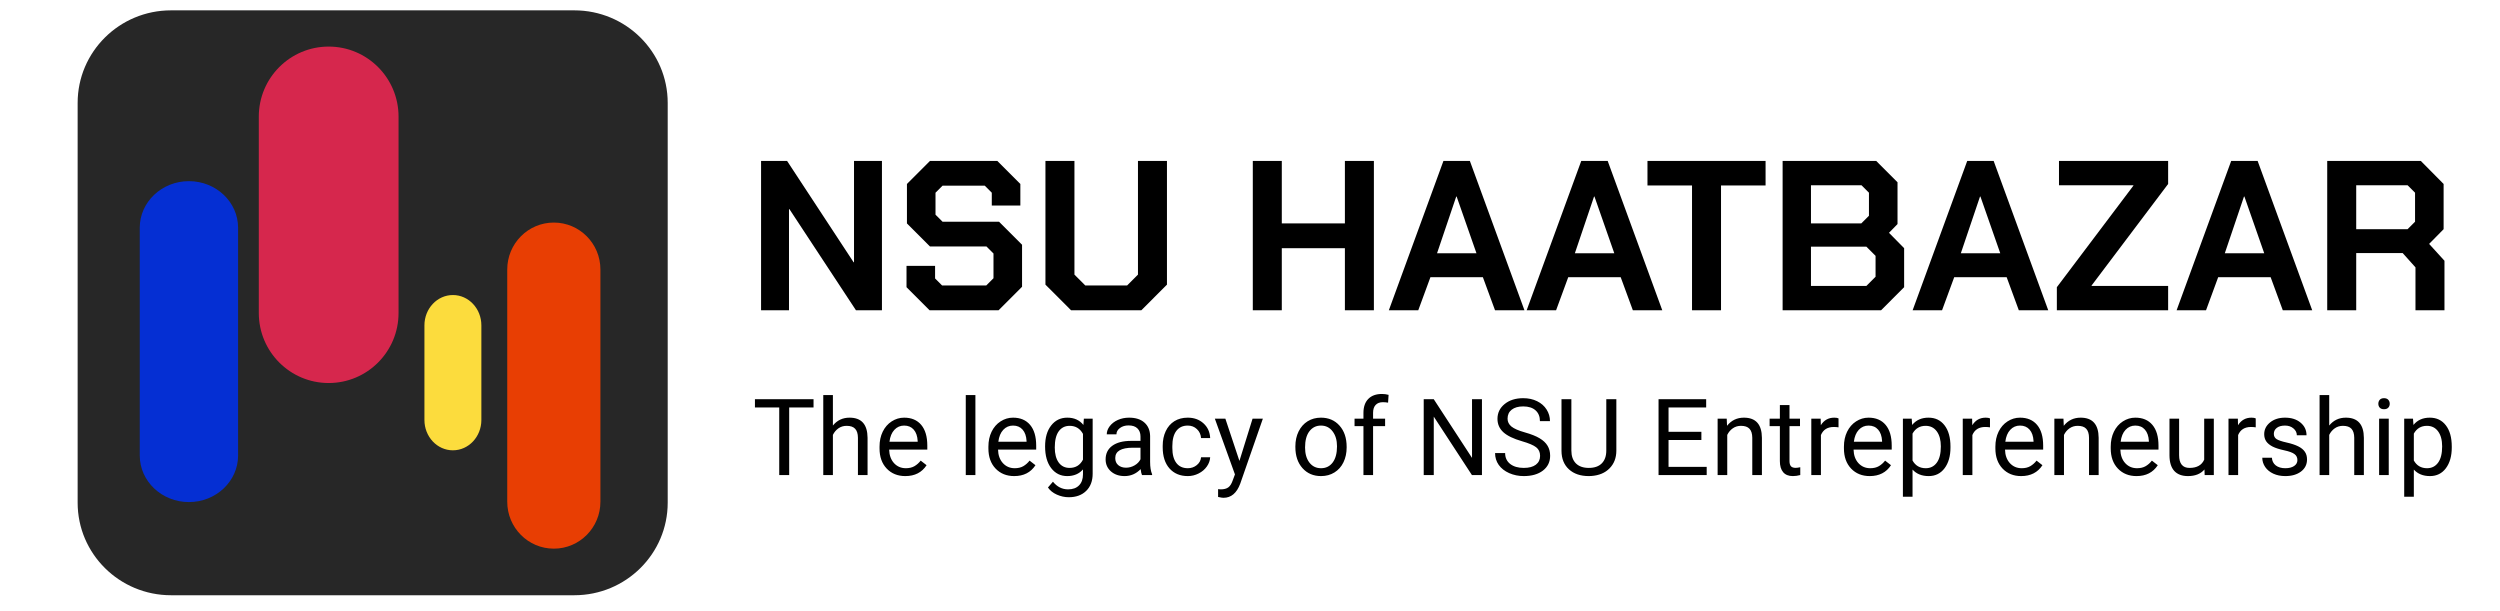 <svg width="483" height="118" viewBox="0 0 483 118" fill="none" xmlns="http://www.w3.org/2000/svg">
<path d="M147.039 31.092H152.064L164.914 50.665H164.996V31.092H170.392V59.937H165.367L152.517 40.405H152.434V59.937H147.039V31.092ZM175.139 55.486V51.366H180.658V53.797L182.017 55.157H190.542L191.942 53.756V48.976L190.583 47.616H179.669L175.221 43.166V35.543L179.669 31.092H192.684L197.132 35.543V39.704H191.613V37.232L190.254 35.872H182.099L180.74 37.232V41.476L182.099 42.836H193.013L197.461 47.286V55.404L192.931 59.937H179.587L175.139 55.486ZM201.98 54.992V31.092H207.582V53.055L209.682 55.157H217.755L219.855 53.055V31.092H225.456V54.992L220.514 59.937H206.923L201.98 54.992ZM242.041 31.092H247.643V43.166H259.834V31.092H265.435V59.937H259.834V47.946H247.643V59.937H242.041V31.092ZM278.871 31.092H283.978L294.522 59.937H288.838L286.49 53.55H276.359L274.011 59.937H268.327L278.871 31.092ZM285.255 48.935L281.424 37.974H281.342L277.635 48.935H285.255ZM305.498 31.092H310.605L321.148 59.937H315.465L313.117 53.55H302.985L300.638 59.937H294.954L305.498 31.092ZM311.882 48.935L308.051 37.974H307.969L304.262 48.935H311.882ZM326.899 35.831H318.292V31.092H341.109V35.831H332.501V59.937H326.899V35.831ZM344.402 31.092H362.482L366.601 35.213V43.289L364.953 44.979L367.878 47.946V55.486L363.43 59.937H344.402V31.092ZM359.599 43.166L361.082 41.682V37.232L359.641 35.79H349.879V43.166H359.599ZM360.588 55.239L362.359 53.467V49.429L360.588 47.657H349.879V55.239H360.588ZM380.067 31.092H385.174L395.718 59.937H390.034L387.686 53.55H377.555L375.207 59.937H369.523L380.067 31.092ZM386.451 48.935L382.62 37.974H382.538L378.831 48.935H386.451ZM397.384 55.486L412.17 35.872V35.79H397.796V31.092H418.883V35.543L404.097 55.157V55.239H418.883V59.937H397.384V55.486ZM431.066 31.092H436.174L446.717 59.937H441.033L438.686 53.55H428.554L426.207 59.937H420.523L431.066 31.092ZM437.45 48.935L433.62 37.974H433.538L429.831 48.935H437.45ZM472.271 50.377V59.937H466.67V51.654L464.199 48.893H455.22V59.937H449.619V31.092H467.7L472.106 35.543V44.278L469.306 47.122L472.271 50.377ZM455.22 44.278H465.146L466.588 42.836V37.232L465.146 35.79H455.22V44.278Z" fill="black"/>
<path d="M157.176 78.72H152.47V91.778H150.549V78.72H145.854V77.13H157.176V78.72ZM160.916 82.211C161.741 81.198 162.813 80.692 164.134 80.692C166.433 80.692 167.593 81.989 167.613 84.585V91.778H165.753V84.575C165.746 83.79 165.565 83.21 165.21 82.835C164.861 82.459 164.315 82.271 163.571 82.271C162.967 82.271 162.438 82.432 161.982 82.754C161.526 83.076 161.171 83.498 160.916 84.022V91.778H159.056V76.326H160.916V82.211ZM174.913 91.979C173.438 91.979 172.238 91.496 171.313 90.531C170.388 89.558 169.926 88.26 169.926 86.637V86.295C169.926 85.215 170.13 84.253 170.539 83.408C170.955 82.556 171.531 81.892 172.268 81.416C173.013 80.933 173.817 80.692 174.682 80.692C176.096 80.692 177.196 81.158 177.98 82.09C178.764 83.022 179.156 84.357 179.156 86.094V86.869H171.786C171.813 87.942 172.124 88.81 172.721 89.474C173.324 90.131 174.088 90.46 175.013 90.46C175.671 90.46 176.227 90.326 176.683 90.058C177.138 89.789 177.537 89.434 177.879 88.991L179.015 89.877C178.104 91.278 176.736 91.979 174.913 91.979ZM174.682 82.221C173.931 82.221 173.301 82.496 172.791 83.046C172.282 83.589 171.967 84.353 171.846 85.339H177.296V85.199C177.242 84.253 176.988 83.522 176.532 83.005C176.076 82.482 175.459 82.221 174.682 82.221ZM188.448 91.778H186.587V76.326H188.448V91.778ZM195.948 91.979C194.474 91.979 193.274 91.496 192.349 90.531C191.423 89.558 190.96 88.26 190.96 86.637V86.295C190.96 85.215 191.166 84.253 191.574 83.408C191.99 82.556 192.567 81.892 193.304 81.416C194.047 80.933 194.852 80.692 195.717 80.692C197.131 80.692 198.231 81.158 199.016 82.09C199.8 83.022 200.192 84.357 200.192 86.094V86.869H192.821C192.847 87.942 193.16 88.81 193.757 89.474C194.36 90.131 195.124 90.46 196.049 90.46C196.706 90.46 197.262 90.326 197.719 90.058C198.173 89.789 198.572 89.434 198.915 88.991L200.051 89.877C199.139 91.278 197.771 91.979 195.948 91.979ZM195.717 82.221C194.967 82.221 194.336 82.496 193.826 83.046C193.317 83.589 193.003 84.353 192.881 85.339H198.331V85.199C198.278 84.253 198.024 83.522 197.567 83.005C197.112 82.482 196.494 82.221 195.717 82.221ZM201.912 86.245C201.912 84.548 202.303 83.2 203.088 82.201C203.872 81.195 204.911 80.692 206.205 80.692C207.532 80.692 208.567 81.161 209.312 82.1L209.402 80.893H211.102V91.516C211.102 92.925 210.683 94.035 209.844 94.846C209.013 95.658 207.893 96.064 206.486 96.064C205.701 96.064 204.934 95.896 204.183 95.561C203.432 95.225 202.859 94.766 202.464 94.182L203.43 93.066C204.228 94.052 205.203 94.545 206.356 94.545C207.261 94.545 207.965 94.29 208.466 93.78C208.977 93.27 209.232 92.553 209.232 91.627V90.691C208.487 91.55 207.472 91.979 206.184 91.979C204.911 91.979 203.878 91.466 203.088 90.44C202.303 89.414 201.912 88.015 201.912 86.245ZM203.782 86.456C203.782 87.683 204.033 88.649 204.535 89.353C205.038 90.051 205.742 90.4 206.647 90.4C207.82 90.4 208.682 89.867 209.232 88.8V83.83C208.661 82.791 207.807 82.271 206.667 82.271C205.763 82.271 205.055 82.623 204.546 83.327C204.037 84.032 203.782 85.075 203.782 86.456ZM220.633 91.778C220.526 91.563 220.44 91.181 220.373 90.631C219.508 91.53 218.474 91.979 217.276 91.979C216.204 91.979 215.322 91.677 214.631 91.074C213.948 90.463 213.605 89.692 213.605 88.76C213.605 87.626 214.034 86.748 214.893 86.124C215.758 85.494 216.971 85.178 218.532 85.178H220.343V84.323C220.343 83.673 220.148 83.156 219.759 82.774C219.371 82.385 218.796 82.191 218.04 82.191C217.376 82.191 216.82 82.358 216.37 82.694C215.921 83.029 215.696 83.435 215.696 83.911H213.826C213.826 83.368 214.017 82.845 214.399 82.341C214.788 81.832 215.311 81.429 215.968 81.134C216.632 80.839 217.359 80.692 218.151 80.692C219.403 80.692 220.386 81.007 221.097 81.637C221.807 82.261 222.176 83.123 222.202 84.223V89.233C222.202 90.232 222.329 91.027 222.584 91.617V91.778H220.633ZM217.548 90.359C218.13 90.359 218.682 90.209 219.206 89.907C219.729 89.605 220.107 89.213 220.343 88.73V86.496H218.884C216.604 86.496 215.466 87.164 215.466 88.498C215.466 89.082 215.661 89.538 216.048 89.867C216.438 90.195 216.937 90.359 217.548 90.359ZM229.482 90.46C230.147 90.46 230.725 90.259 231.222 89.856C231.718 89.454 231.993 88.951 232.047 88.347H233.807C233.773 88.971 233.558 89.565 233.163 90.128C232.768 90.691 232.238 91.141 231.573 91.476C230.916 91.811 230.22 91.979 229.482 91.979C228.002 91.979 226.822 91.486 225.942 90.5C225.072 89.508 224.635 88.153 224.635 86.436V86.124C224.635 85.064 224.83 84.122 225.22 83.297C225.607 82.472 226.165 81.832 226.888 81.376C227.62 80.92 228.481 80.692 229.473 80.692C230.692 80.692 231.705 81.057 232.51 81.788C233.32 82.519 233.753 83.468 233.807 84.635H232.047C231.993 83.931 231.725 83.354 231.242 82.905C230.767 82.449 230.177 82.221 229.473 82.221C228.528 82.221 227.794 82.563 227.27 83.247C226.755 83.924 226.496 84.907 226.496 86.195V86.547C226.496 87.801 226.755 88.767 227.27 89.444C227.786 90.121 228.524 90.46 229.482 90.46ZM239.457 89.052L241.992 80.893H243.982L239.608 93.458C238.931 95.269 237.854 96.174 236.381 96.174L236.029 96.144L235.335 96.013V94.504L235.838 94.545C236.467 94.545 236.958 94.417 237.306 94.162C237.662 93.907 237.952 93.441 238.18 92.764L238.592 91.657L234.711 80.893H236.742L239.457 89.052ZM250.266 86.235C250.266 85.168 250.474 84.209 250.89 83.358C251.313 82.506 251.895 81.849 252.64 81.386C253.391 80.923 254.245 80.692 255.203 80.692C256.686 80.692 257.882 81.205 258.794 82.231C259.711 83.257 260.172 84.622 260.172 86.325V86.456C260.172 87.516 259.966 88.468 259.558 89.313C259.155 90.152 258.575 90.805 257.818 91.275C257.068 91.744 256.203 91.979 255.224 91.979C253.748 91.979 252.552 91.466 251.635 90.44C250.723 89.414 250.266 88.056 250.266 86.366V86.235ZM252.137 86.456C252.137 87.663 252.415 88.632 252.972 89.363C253.535 90.094 254.286 90.46 255.224 90.46C256.169 90.46 256.92 90.091 257.476 89.353C258.032 88.609 258.311 87.569 258.311 86.235C258.311 85.041 258.026 84.075 257.455 83.338C256.894 82.593 256.143 82.221 255.203 82.221C254.286 82.221 253.544 82.586 252.981 83.317C252.419 84.048 252.137 85.095 252.137 86.456ZM263.418 91.778V82.331H261.699V80.893H263.418V79.776C263.418 78.609 263.73 77.707 264.354 77.07C264.977 76.433 265.859 76.114 266.999 76.114C267.428 76.114 267.853 76.171 268.276 76.285L268.175 77.794C267.86 77.734 267.525 77.704 267.169 77.704C266.567 77.704 266.1 77.882 265.771 78.237C265.443 78.586 265.279 79.089 265.279 79.746V80.893H267.602V82.331H265.279V91.778H263.418ZM286.313 91.778H284.374L277.004 80.49V91.778H275.062V77.13H277.004L284.395 88.468V77.13H286.313V91.778ZM294.056 85.249C292.402 84.773 291.194 84.189 290.438 83.498C289.687 82.801 289.311 81.942 289.311 80.923C289.311 79.769 289.769 78.817 290.689 78.066C291.613 77.308 292.813 76.929 294.289 76.929C295.294 76.929 296.189 77.124 296.973 77.513C297.763 77.902 298.373 78.438 298.802 79.122C299.238 79.806 299.456 80.554 299.456 81.366H297.516C297.516 80.48 297.233 79.786 296.672 79.283C296.108 78.774 295.314 78.519 294.289 78.519C293.336 78.519 292.592 78.73 292.055 79.153C291.525 79.568 291.261 80.148 291.261 80.893C291.261 81.49 291.512 81.996 292.016 82.412C292.525 82.821 293.386 83.197 294.599 83.539C295.82 83.881 296.771 84.26 297.456 84.675C298.145 85.085 298.656 85.564 298.984 86.114C299.319 86.664 299.487 87.311 299.487 88.056C299.487 89.243 299.025 90.195 298.098 90.913C297.173 91.624 295.938 91.979 294.388 91.979C293.383 91.979 292.445 91.788 291.574 91.406C290.702 91.017 290.028 90.487 289.552 89.816C289.082 89.146 288.848 88.384 288.848 87.532H290.79C290.79 88.418 291.114 89.119 291.765 89.635C292.422 90.145 293.296 90.4 294.388 90.4C295.408 90.4 296.189 90.192 296.732 89.776C297.275 89.36 297.546 88.793 297.546 88.076C297.546 87.358 297.295 86.805 296.792 86.416C296.29 86.02 295.378 85.631 294.056 85.249ZM312.278 77.13V87.09C312.27 88.472 311.834 89.602 310.969 90.48C310.112 91.359 308.945 91.852 307.47 91.959L306.957 91.979C305.356 91.979 304.078 91.547 303.127 90.681C302.174 89.816 301.693 88.626 301.68 87.11V77.13H303.589V87.05C303.589 88.109 303.881 88.934 304.463 89.525C305.048 90.108 305.879 90.4 306.957 90.4C308.05 90.4 308.885 90.108 309.462 89.525C310.044 88.941 310.336 88.119 310.336 87.06V77.13H312.278ZM328.707 85.007H322.362V90.198H329.733V91.778H320.432V77.13H329.632V78.72H322.362V83.428H328.707V85.007ZM333.604 80.893L333.664 82.261C334.496 81.215 335.581 80.692 336.922 80.692C339.221 80.692 340.381 81.989 340.402 84.585V91.778H338.541V84.575C338.534 83.79 338.354 83.21 337.998 82.835C337.65 82.459 337.103 82.271 336.358 82.271C335.755 82.271 335.226 82.432 334.771 82.754C334.314 83.076 333.96 83.498 333.704 84.022V91.778H331.845V80.893H333.604ZM345.73 78.257V80.893H347.761V82.331H345.73V89.082C345.73 89.518 345.822 89.847 346.001 90.068C346.183 90.282 346.492 90.39 346.926 90.39C347.142 90.39 347.437 90.349 347.812 90.269V91.778C347.323 91.912 346.846 91.979 346.383 91.979C345.552 91.979 344.927 91.728 344.504 91.225C344.081 90.722 343.871 90.007 343.871 89.082V82.331H341.89V80.893H343.871V78.257H345.73ZM355.203 82.563C354.92 82.516 354.617 82.492 354.287 82.492C353.067 82.492 352.239 83.012 351.803 84.052V91.778H349.944V80.893H351.754L351.784 82.15C352.395 81.178 353.258 80.692 354.377 80.692C354.74 80.692 355.016 80.739 355.203 80.832V82.563ZM361.235 91.979C359.761 91.979 358.561 91.496 357.636 90.531C356.712 89.558 356.247 88.26 356.247 86.637V86.295C356.247 85.215 356.453 84.253 356.861 83.408C357.277 82.556 357.854 81.892 358.591 81.416C359.334 80.933 360.139 80.692 361.004 80.692C362.418 80.692 363.519 81.158 364.303 82.09C365.087 83.022 365.479 84.357 365.479 86.094V86.869H358.108C358.134 87.942 358.447 88.81 359.044 89.474C359.647 90.131 360.411 90.46 361.336 90.46C361.993 90.46 362.549 90.326 363.006 90.058C363.461 89.789 363.859 89.434 364.202 88.991L365.338 89.877C364.427 91.278 363.058 91.979 361.235 91.979ZM361.004 82.221C360.254 82.221 359.623 82.496 359.114 83.046C358.604 83.589 358.29 84.353 358.168 85.339H363.618V85.199C363.565 84.253 363.311 83.522 362.854 83.005C362.399 82.482 361.781 82.221 361.004 82.221ZM376.831 86.456C376.831 88.113 376.453 89.447 375.695 90.46C374.938 91.473 373.912 91.979 372.619 91.979C371.297 91.979 370.258 91.56 369.502 90.722V95.963H367.641V80.893H369.341L369.431 82.1C370.189 81.161 371.241 80.692 372.587 80.692C373.896 80.692 374.927 81.184 375.685 82.171C376.449 83.156 376.831 84.528 376.831 86.285V86.456ZM374.97 86.245C374.97 85.017 374.71 84.048 374.186 83.338C373.663 82.626 372.946 82.271 372.035 82.271C370.908 82.271 370.063 82.771 369.502 83.77V88.971C370.058 89.964 370.908 90.46 372.055 90.46C372.946 90.46 373.654 90.108 374.176 89.404C374.706 88.693 374.97 87.64 374.97 86.245ZM384.464 82.563C384.181 82.516 383.876 82.492 383.548 82.492C382.328 82.492 381.5 83.012 381.064 84.052V91.778H379.205V80.893H381.013L381.045 82.15C381.654 81.178 382.518 80.692 383.638 80.692C384.001 80.692 384.274 80.739 384.464 80.832V82.563ZM390.495 91.979C389.022 91.979 387.822 91.496 386.897 90.531C385.971 89.558 385.508 88.26 385.508 86.637V86.295C385.508 85.215 385.714 84.253 386.122 83.408C386.538 82.556 387.114 81.892 387.852 81.416C388.595 80.933 389.4 80.692 390.265 80.692C391.679 80.692 392.779 81.158 393.564 82.09C394.348 83.022 394.739 84.357 394.739 86.094V86.869H387.369C387.395 87.942 387.708 88.81 388.303 89.474C388.908 90.131 389.672 90.46 390.597 90.46C391.254 90.46 391.81 90.326 392.266 90.058C392.721 89.789 393.12 89.434 393.463 88.991L394.599 89.877C393.687 91.278 392.319 91.979 390.495 91.979ZM390.265 82.221C389.514 82.221 388.884 82.496 388.374 83.046C387.865 83.589 387.551 84.353 387.429 85.339H392.879V85.199C392.826 84.253 392.572 83.522 392.115 83.005C391.66 82.482 391.042 82.221 390.265 82.221ZM398.662 80.893L398.721 82.261C399.553 81.215 400.638 80.692 401.979 80.692C404.278 80.692 405.438 81.989 405.459 84.585V91.778H403.598V84.575C403.591 83.79 403.411 83.21 403.055 82.835C402.707 82.459 402.16 82.271 401.415 82.271C400.813 82.271 400.283 82.432 399.828 82.754C399.371 83.076 399.015 83.498 398.761 84.022V91.778H396.902V80.893H398.662ZM412.779 91.979C411.304 91.979 410.104 91.496 409.179 90.531C408.254 89.558 407.792 88.26 407.792 86.637V86.295C407.792 85.215 407.996 84.253 408.404 83.408C408.82 82.556 409.396 81.892 410.134 81.416C410.879 80.933 411.682 80.692 412.547 80.692C413.962 80.692 415.061 81.158 415.845 82.09C416.63 83.022 417.021 84.357 417.021 86.094V86.869H409.651C409.679 87.942 409.99 88.81 410.587 89.474C411.19 90.131 411.953 90.46 412.878 90.46C413.535 90.46 414.093 90.326 414.548 90.058C415.005 89.789 415.404 89.434 415.744 88.991L416.881 89.877C415.969 91.278 414.602 91.979 412.779 91.979ZM412.547 82.221C411.796 82.221 411.167 82.496 410.656 83.046C410.147 83.589 409.832 84.353 409.712 85.339H415.162V85.199C415.108 84.253 414.853 83.522 414.396 83.005C413.942 82.482 413.326 82.221 412.547 82.221ZM425.9 90.701C425.176 91.553 424.114 91.979 422.712 91.979C421.553 91.979 420.668 91.644 420.058 90.973C419.455 90.296 419.15 89.296 419.144 87.975V80.893H421.003V87.925C421.003 89.575 421.673 90.4 423.014 90.4C424.436 90.4 425.38 89.87 425.85 88.81V80.893H427.711V91.778H425.94L425.9 90.701ZM435.806 82.563C435.523 82.516 435.218 82.492 434.89 82.492C433.67 82.492 432.842 83.012 432.406 84.052V91.778H430.545V80.893H432.355L432.385 82.15C432.996 81.178 433.861 80.692 434.98 80.692C435.341 80.692 435.617 80.739 435.806 80.832V82.563ZM443.859 88.891C443.859 88.388 443.668 87.999 443.287 87.724C442.91 87.442 442.249 87.201 441.306 86.999C440.366 86.798 439.619 86.557 439.063 86.275C438.513 85.993 438.105 85.658 437.835 85.269C437.575 84.88 437.444 84.417 437.444 83.881C437.444 82.989 437.82 82.234 438.571 81.617C439.327 81 440.293 80.692 441.465 80.692C442.699 80.692 443.698 81.01 444.462 81.647C445.234 82.284 445.619 83.099 445.619 84.092H443.749C443.749 83.582 443.53 83.143 443.096 82.774C442.665 82.405 442.122 82.221 441.465 82.221C440.789 82.221 440.259 82.368 439.878 82.663C439.496 82.959 439.305 83.344 439.305 83.82C439.305 84.27 439.483 84.608 439.836 84.836C440.192 85.064 440.832 85.282 441.757 85.49C442.689 85.698 443.444 85.947 444.02 86.235C444.597 86.523 445.022 86.872 445.297 87.281C445.578 87.683 445.718 88.176 445.718 88.76C445.718 89.732 445.331 90.514 444.552 91.104C443.775 91.688 442.766 91.979 441.527 91.979C440.654 91.979 439.883 91.825 439.213 91.516C438.543 91.208 438.017 90.779 437.635 90.229C437.26 89.672 437.071 89.072 437.071 88.428H438.932C438.966 89.052 439.213 89.548 439.675 89.917C440.145 90.279 440.761 90.46 441.527 90.46C442.231 90.46 442.792 90.319 443.215 90.037C443.644 89.749 443.859 89.367 443.859 88.891ZM450.004 82.211C450.827 81.198 451.9 80.692 453.22 80.692C455.519 80.692 456.68 81.989 456.7 84.585V91.778H454.839V84.575C454.832 83.79 454.652 83.21 454.296 82.835C453.948 82.459 453.402 82.271 452.656 82.271C452.054 82.271 451.524 82.432 451.069 82.754C450.612 83.076 450.258 83.498 450.004 84.022V91.778H448.143V76.326H450.004V82.211ZM461.506 91.778H459.645V80.893H461.506V91.778ZM459.495 78.006C459.495 77.704 459.585 77.449 459.767 77.241C459.954 77.033 460.229 76.929 460.59 76.929C460.954 76.929 461.227 77.033 461.416 77.241C461.603 77.449 461.697 77.704 461.697 78.006C461.697 78.307 461.603 78.559 461.416 78.76C461.227 78.961 460.954 79.062 460.59 79.062C460.229 79.062 459.954 78.961 459.767 78.76C459.585 78.559 459.495 78.307 459.495 78.006ZM473.682 86.456C473.682 88.113 473.304 89.447 472.547 90.46C471.789 91.473 470.763 91.979 469.47 91.979C468.15 91.979 467.111 91.56 466.353 90.722V95.963H464.492V80.893H466.192L466.282 82.1C467.04 81.161 468.092 80.692 469.44 80.692C470.746 80.692 471.78 81.184 472.536 82.171C473.3 83.156 473.682 84.528 473.682 86.285V86.456ZM471.823 86.245C471.823 85.017 471.561 84.048 471.038 83.338C470.516 82.626 469.797 82.271 468.886 82.271C467.76 82.271 466.916 82.771 466.353 83.77V88.971C466.909 89.964 467.76 90.46 468.906 90.46C469.797 90.46 470.505 90.108 471.027 89.404C471.557 88.693 471.823 87.64 471.823 86.245Z" fill="black"/>
<path d="M110.96 2H33.041C23.077 2 15 10.006 15 19.882V97.118C15 106.994 23.077 115 33.041 115H110.96C120.923 115 129 106.994 129 97.118V19.882C129 10.006 120.923 2 110.96 2Z" fill="#272727"/>
<path d="M77 22.529C77 15.057 70.956 9 63.5 9C56.044 9 50 15.057 50 22.529V60.471C50 67.943 56.044 74 63.5 74C70.956 74 77 67.943 77 60.471V22.529Z" fill="#D6274D"/>
<path d="M36.5 35H36.5C31.253 35 27 39.031 27 44.004V87.996C27 92.969 31.253 97 36.5 97H36.5C41.747 97 46 92.969 46 87.996V44.004C46 39.031 41.747 35 36.5 35Z" fill="#052FD3"/>
<path d="M107 43H107C102.029 43 98 47.058 98 52.063V96.937C98 101.942 102.029 106 107 106H107C111.971 106 116 101.942 116 96.937V52.063C116 47.058 111.971 43 107 43Z" fill="#E83E03"/>
<path d="M87.5 57H87.5C84.462 57 82 59.623 82 62.858V81.142C82 84.377 84.462 87 87.5 87H87.5C90.538 87 93 84.377 93 81.142V62.858C93 59.623 90.538 57 87.5 57Z" fill="#FCDC3D"/>
</svg>

